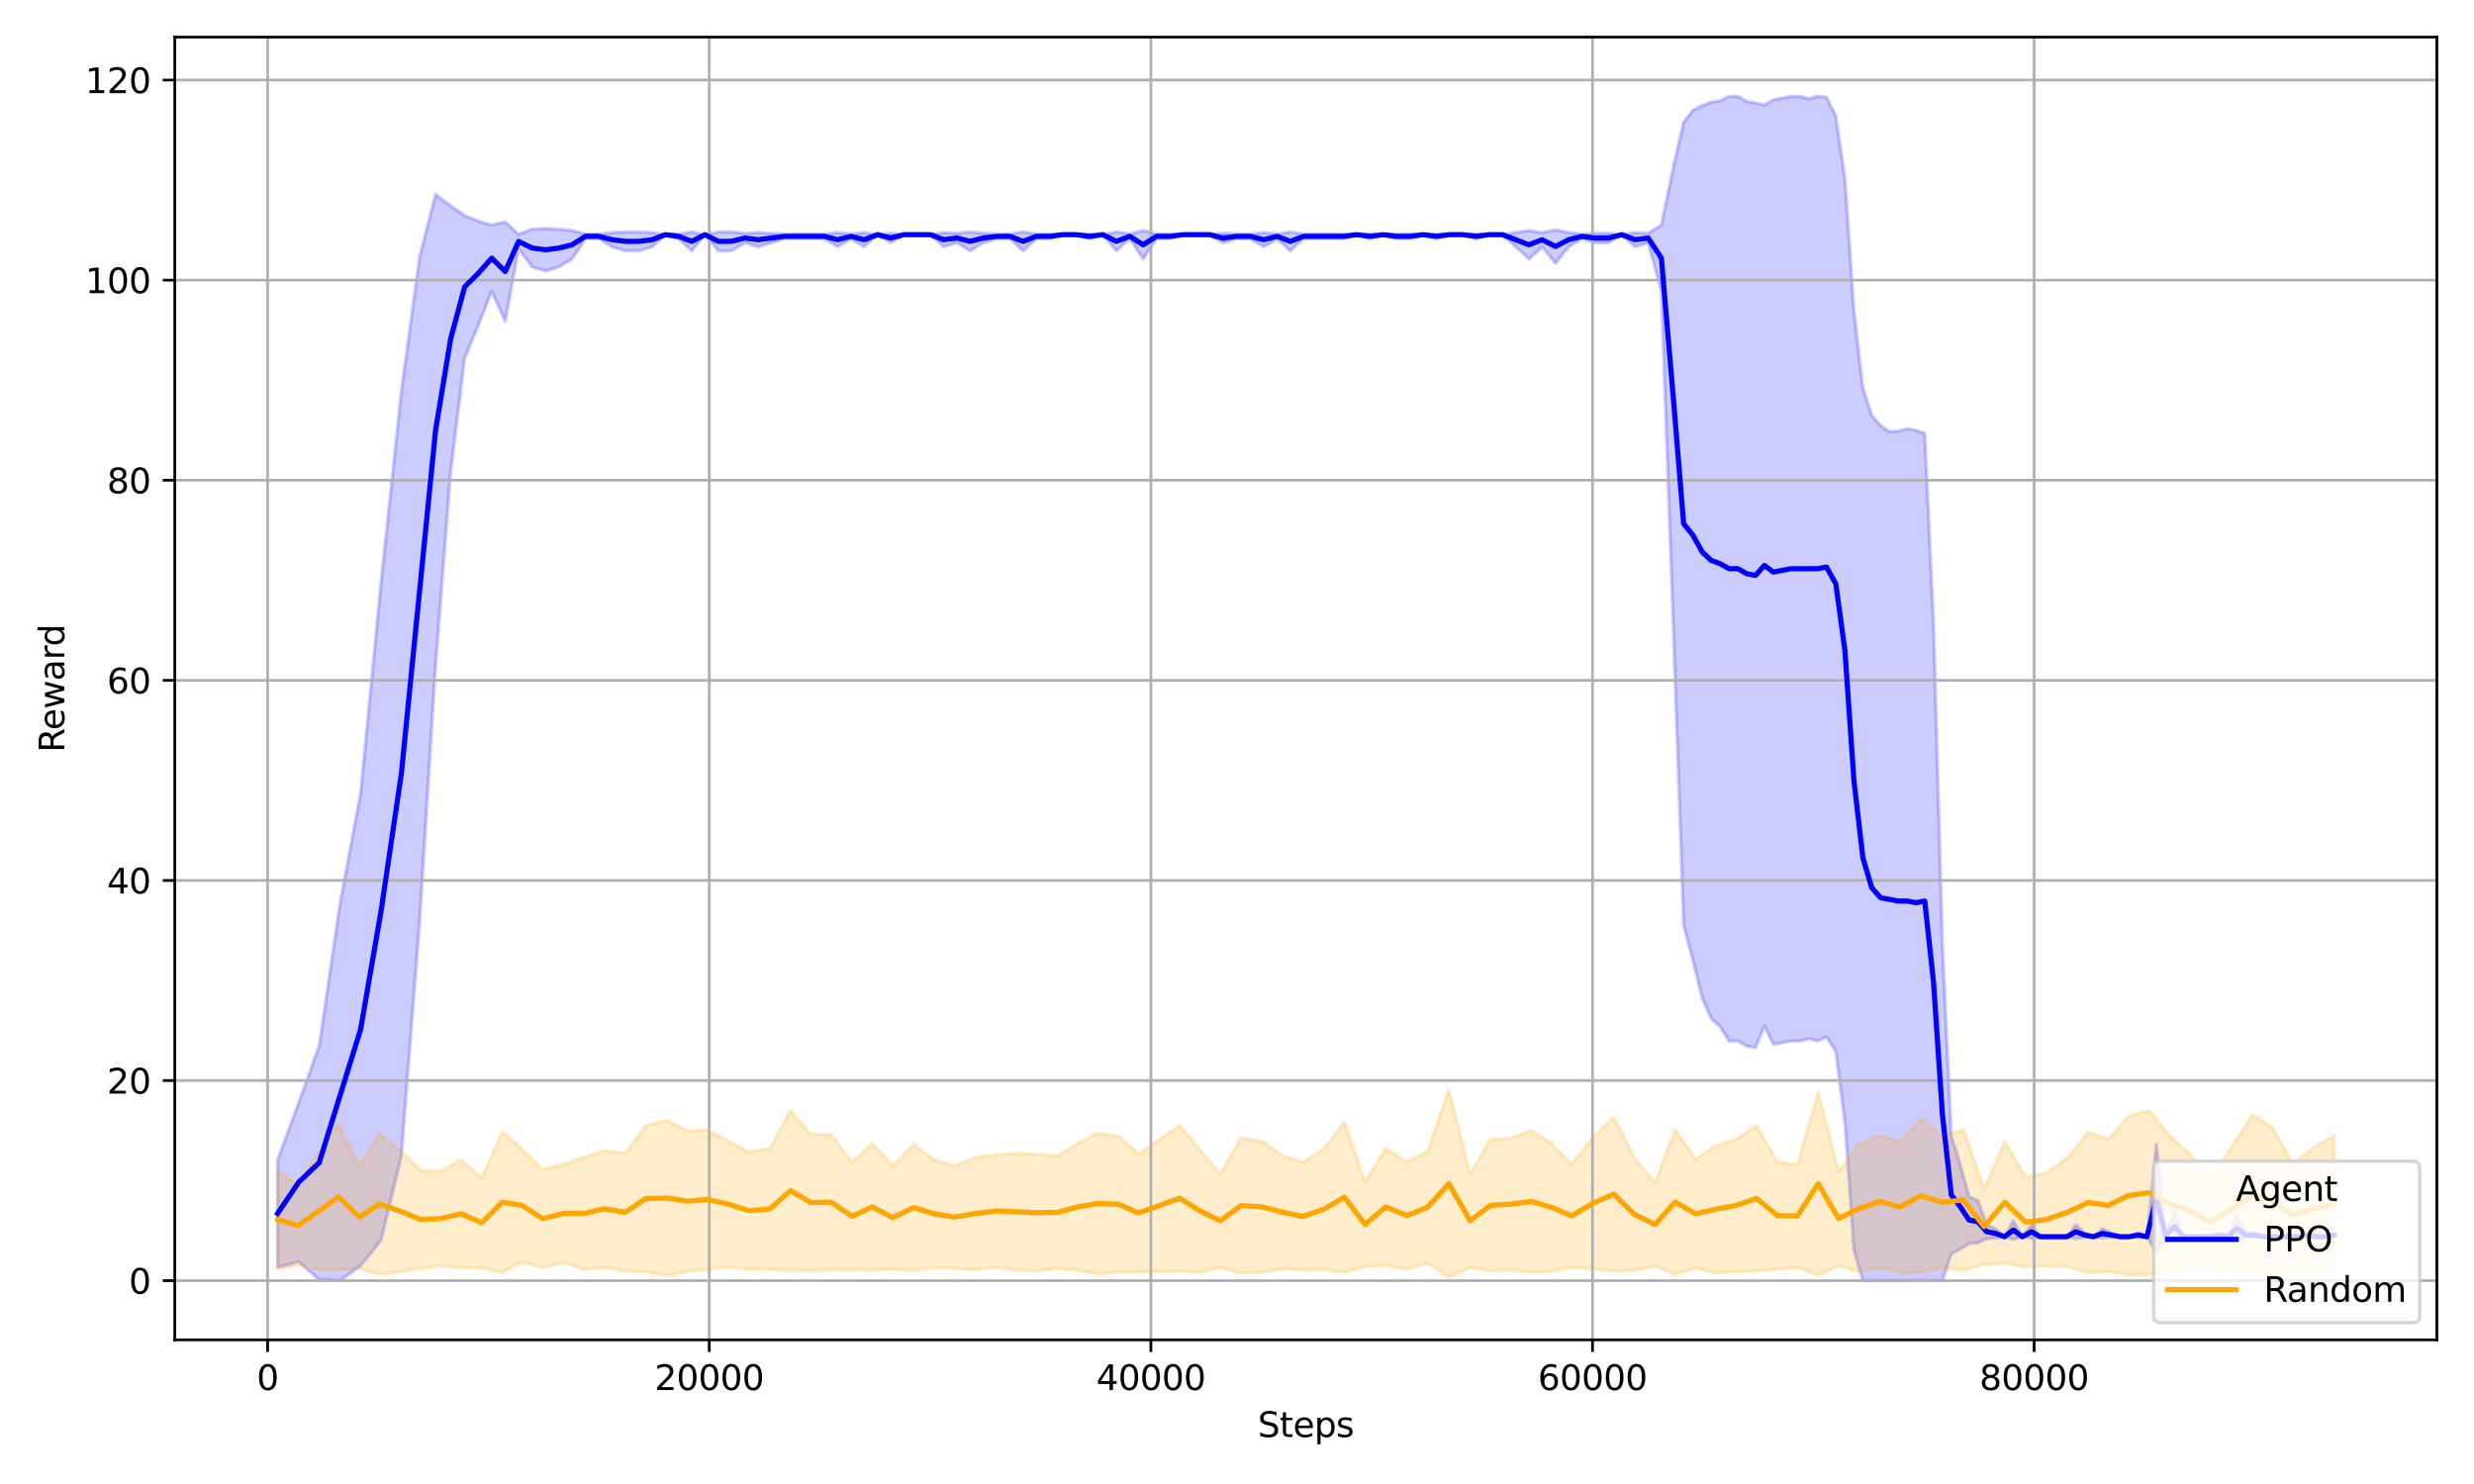 <?xml version="1.0" encoding="utf-8" standalone="no"?>
<!DOCTYPE svg PUBLIC "-//W3C//DTD SVG 1.1//EN"
  "http://www.w3.org/Graphics/SVG/1.1/DTD/svg11.dtd">
<svg xmlns:xlink="http://www.w3.org/1999/xlink" width="720pt" height="432pt" viewBox="0 0 720 432" xmlns="http://www.w3.org/2000/svg" version="1.1">
 <defs>
  <style type="text/css">*{stroke-linejoin: round; stroke-linecap: butt}</style>
 </defs>
 <g id="figure_1">
  <g id="patch_1">
   <path d="M 0 432 
L 720 432 
L 720 0 
L 0 0 
z
" style="fill: #ffffff"/>
  </g>
  <g id="axes_1">
   <g id="patch_2">
    <path d="M 50.87 390.04 
L 709.2 390.04 
L 709.2 10.8 
L 50.87 10.8 
z
" style="fill: #ffffff"/>
   </g>
   <g id="FillBetweenPolyCollection_1">
    <defs>
     <path id="md6ebc29475" d="M 80.794 -94.447 
L 80.794 -63.069 
L 86.931 -64.707 
L 92.895 -59.478 
L 98.864 -59.198 
L 104.937 -63.491 
L 110.92 -70.955 
L 116.806 -95.389 
L 122.121 -163.565 
L 126.786 -238.434 
L 131.156 -294.694 
L 135.23 -327.719 
L 139.202 -337.252 
L 143.102 -347.191 
L 147.035 -338.499 
L 150.929 -359.643 
L 154.856 -354.286 
L 158.75 -353.113 
L 162.618 -354.258 
L 166.513 -356.611 
L 170.388 -362.51 
L 174.25 -362.508 
L 178.118 -360.137 
L 181.987 -358.985 
L 185.875 -358.985 
L 189.743 -360.088 
L 193.612 -363.684 
L 197.468 -362.512 
L 201.33 -358.989 
L 205.198 -363.684 
L 209.06 -358.964 
L 212.923 -358.99 
L 216.765 -361.337 
L 220.627 -360.138 
L 224.477 -361.337 
L 228.352 -362.511 
L 232.207 -362.511 
L 236.063 -362.511 
L 239.919 -362.51 
L 243.781 -360.134 
L 247.65 -362.511 
L 251.512 -360.135 
L 255.367 -363.684 
L 259.223 -361.334 
L 263.085 -363.682 
L 266.941 -363.685 
L 270.803 -363.683 
L 274.639 -360.163 
L 278.489 -361.338 
L 282.325 -358.989 
L 286.207 -361.337 
L 290.062 -362.487 
L 293.912 -362.511 
L 297.774 -358.974 
L 301.629 -362.512 
L 305.491 -362.512 
L 309.347 -363.685 
L 313.203 -363.686 
L 317.065 -362.486 
L 320.94 -363.685 
L 324.886 -358.975 
L 328.767 -362.508 
L 332.7 -356.602 
L 336.575 -362.506 
L 340.437 -362.506 
L 344.306 -363.678 
L 348.2 -363.681 
L 352.068 -363.682 
L 355.956 -361.294 
L 359.94 -362.504 
L 363.867 -362.499 
L 367.787 -360.149 
L 371.649 -362.499 
L 375.524 -358.989 
L 379.386 -362.511 
L 383.255 -362.502 
L 387.11 -362.512 
L 390.966 -362.512 
L 394.822 -363.686 
L 398.684 -362.509 
L 402.539 -363.685 
L 406.395 -362.508 
L 410.251 -362.51 
L 414.107 -363.685 
L 417.962 -362.512 
L 421.818 -363.685 
L 425.68 -363.685 
L 429.536 -362.512 
L 433.391 -363.685 
L 437.254 -363.684 
L 441.109 -360.147 
L 444.959 -356.581 
L 448.814 -360.128 
L 452.67 -355.397 
L 456.526 -360.149 
L 460.388 -362.51 
L 464.243 -361.325 
L 468.112 -361.332 
L 471.968 -363.685 
L 475.823 -360.151 
L 479.673 -361.318 
L 483.503 -347.253 
L 487.076 -246.312 
L 489.98 -162.676 
L 492.692 -152.413 
L 495.398 -141.356 
L 498 -135.487 
L 500.609 -133.141 
L 503.199 -128.938 
L 505.769 -128.938 
L 508.34 -127.472 
L 510.91 -126.993 
L 513.5 -133.334 
L 516.083 -127.964 
L 518.654 -128.442 
L 521.237 -128.936 
L 523.82 -128.937 
L 526.397 -129.624 
L 528.968 -128.938 
L 531.545 -130.111 
L 534.269 -125.937 
L 536.923 -105.115 
L 539.552 -67.881 
L 542.141 -59.198 
L 544.718 -59.198 
L 547.295 -59.198 
L 549.866 -59.198 
L 552.443 -59.198 
L 555.013 -59.198 
L 557.584 -59.198 
L 560.154 -59.198 
L 562.725 -59.198 
L 565.301 -59.198 
L 567.885 -66.945 
L 570.468 -68.354 
L 573.039 -69.965 
L 575.615 -70.167 
L 578.186 -71.375 
L 580.769 -71.576 
L 583.346 -71.979 
L 585.942 -71.174 
L 588.545 -71.979 
L 591.199 -71.375 
L 593.782 -71.979 
L 596.365 -71.979 
L 598.942 -71.979 
L 601.526 -71.979 
L 604.115 -71.375 
L 606.686 -71.778 
L 609.263 -71.979 
L 611.846 -71.576 
L 614.442 -71.778 
L 617.038 -71.979 
L 619.615 -71.979 
L 622.224 -71.778 
L 624.801 -71.979 
L 627.545 -67.347 
L 630.225 -71.778 
L 632.828 -70.771 
L 635.462 -71.979 
L 638.065 -71.979 
L 640.642 -71.979 
L 643.225 -71.979 
L 645.808 -71.778 
L 648.398 -71.979 
L 650.969 -70.972 
L 653.546 -71.778 
L 656.116 -71.778 
L 658.686 -71.979 
L 661.263 -71.979 
L 663.847 -71.979 
L 666.417 -71.979 
L 668.988 -71.979 
L 671.558 -71.777 
L 674.135 -71.979 
L 676.705 -71.979 
L 679.276 -71.778 
L 679.276 -73.153 
L 679.276 -73.153 
L 676.705 -71.979 
L 674.135 -71.979 
L 671.558 -73.153 
L 668.988 -71.979 
L 666.417 -71.979 
L 663.847 -71.979 
L 661.263 -71.979 
L 658.686 -71.979 
L 656.116 -73.153 
L 653.546 -73.153 
L 650.969 -77.848 
L 648.398 -71.979 
L 645.808 -73.153 
L 643.225 -71.979 
L 640.642 -71.979 
L 638.065 -71.979 
L 635.462 -71.979 
L 632.828 -79.022 
L 630.225 -73.153 
L 627.545 -98.975 
L 624.801 -71.979 
L 622.224 -73.153 
L 619.615 -71.979 
L 617.038 -71.979 
L 614.442 -73.153 
L 611.846 -74.327 
L 609.263 -71.979 
L 606.686 -73.153 
L 604.115 -75.5 
L 601.526 -71.979 
L 598.942 -71.979 
L 596.365 -71.979 
L 593.782 -71.979 
L 591.199 -75.5 
L 588.545 -71.979 
L 585.942 -76.674 
L 583.346 -71.979 
L 580.769 -74.327 
L 578.186 -75.5 
L 575.615 -82.543 
L 573.039 -83.717 
L 570.468 -93.106 
L 567.885 -101.323 
L 565.301 -156.974 
L 562.725 -250.387 
L 560.154 -305.838 
L 557.584 -306.726 
L 555.013 -307.213 
L 552.443 -306.525 
L 549.866 -306.324 
L 547.295 -308.184 
L 544.718 -311.1 
L 542.141 -319.162 
L 539.552 -341.521 
L 536.923 -380.129 
L 534.269 -398.204 
L 531.545 -403.755 
L 528.968 -403.958 
L 526.397 -403.264 
L 523.82 -403.953 
L 521.237 -403.949 
L 518.654 -403.454 
L 516.083 -402.974 
L 513.5 -401.48 
L 510.91 -402.013 
L 508.34 -402.492 
L 505.769 -403.96 
L 503.199 -403.962 
L 500.609 -402.667 
L 498 -402.26 
L 495.398 -401.256 
L 492.692 -399.931 
L 489.98 -396.459 
L 487.076 -383.824 
L 483.503 -366.505 
L 479.673 -364.092 
L 475.823 -364.292 
L 471.968 -363.686 
L 468.112 -364.09 
L 464.243 -364.091 
L 460.388 -363.888 
L 456.526 -364.293 
L 452.67 -365.108 
L 448.814 -364.296 
L 444.959 -364.905 
L 441.109 -364.293 
L 437.254 -363.686 
L 433.391 -363.686 
L 429.536 -363.887 
L 425.68 -363.686 
L 421.818 -363.686 
L 417.962 -363.887 
L 414.107 -363.686 
L 410.251 -363.888 
L 406.395 -363.888 
L 402.539 -363.686 
L 398.684 -363.888 
L 394.822 -363.686 
L 390.966 -363.887 
L 387.11 -363.887 
L 383.255 -363.889 
L 379.386 -363.887 
L 375.524 -364.492 
L 371.649 -363.889 
L 367.787 -364.292 
L 363.867 -363.889 
L 359.94 -363.888 
L 355.956 -364.096 
L 352.068 -363.686 
L 348.2 -363.686 
L 344.306 -363.687 
L 340.437 -363.888 
L 336.575 -363.888 
L 332.7 -364.901 
L 328.767 -363.888 
L 324.886 -364.494 
L 320.94 -363.686 
L 317.065 -363.892 
L 313.203 -363.686 
L 309.347 -363.686 
L 305.491 -363.887 
L 301.629 -363.887 
L 297.774 -364.494 
L 293.912 -363.887 
L 290.062 -363.892 
L 286.207 -364.089 
L 282.325 -364.492 
L 278.489 -364.089 
L 274.639 -364.29 
L 270.803 -363.686 
L 266.941 -363.686 
L 263.085 -363.687 
L 259.223 -364.089 
L 255.367 -363.686 
L 251.512 -364.295 
L 247.65 -363.887 
L 243.781 -364.295 
L 239.919 -363.888 
L 236.063 -363.887 
L 232.207 -363.887 
L 228.352 -363.887 
L 224.477 -364.089 
L 220.627 -364.295 
L 216.765 -364.089 
L 212.923 -364.491 
L 209.06 -364.496 
L 205.198 -363.686 
L 201.33 -364.492 
L 197.468 -363.887 
L 193.612 -363.686 
L 189.743 -364.303 
L 185.875 -364.492 
L 181.987 -364.492 
L 178.118 -364.295 
L 174.25 -363.888 
L 170.388 -363.888 
L 166.513 -364.9 
L 162.618 -365.303 
L 158.75 -365.5 
L 154.856 -365.298 
L 150.929 -363.809 
L 147.035 -367.433 
L 143.102 -366.515 
L 139.202 -367.649 
L 135.23 -369.274 
L 131.156 -372.077 
L 126.786 -375.39 
L 122.121 -357.292 
L 116.806 -318.127 
L 110.92 -262.848 
L 104.937 -201.124 
L 98.864 -168.508 
L 92.895 -127.576 
L 86.931 -110.995 
L 80.794 -94.447 
z
" style="stroke: #0000ff; stroke-opacity: 0.2"/>
    </defs>
    <g clip-path="url(#p96c9adb05d)">
     <use xlink:href="#md6ebc29475" x="0" y="432" style="fill: #0000ff; fill-opacity: 0.2; stroke: #0000ff; stroke-opacity: 0.2"/>
    </g>
   </g>
   <g id="FillBetweenPolyCollection_2">
    <defs>
     <path id="m6386b11d06" d="M 80.865 -91.247 
L 80.865 -62.792 
L 86.764 -63.577 
L 92.805 -62.425 
L 98.575 -62.431 
L 104.552 -62.695 
L 110.438 -60.965 
L 116.35 -61.813 
L 122.391 -62.711 
L 128.149 -63.505 
L 134.26 -62.944 
L 140.198 -62.972 
L 146.11 -61.523 
L 151.893 -64.631 
L 157.915 -62.936 
L 164.103 -64.416 
L 170.079 -62.43 
L 175.895 -63.099 
L 182 -61.967 
L 187.963 -61.816 
L 194.055 -60.66 
L 200.044 -61.972 
L 205.899 -62.397 
L 211.862 -63.135 
L 217.929 -62.488 
L 224.098 -62.428 
L 230.029 -62.106 
L 236.012 -62.039 
L 241.834 -62.314 
L 248.009 -62.345 
L 253.876 -62.186 
L 259.821 -62.56 
L 265.868 -62.06 
L 271.812 -62.995 
L 277.737 -62.685 
L 283.675 -62.325 
L 289.947 -63.089 
L 295.698 -62.19 
L 301.912 -61.991 
L 307.67 -62.703 
L 313.479 -62.214 
L 319.372 -61.147 
L 325.438 -61.68 
L 331.331 -61.808 
L 337.237 -61.819 
L 343.329 -62.016 
L 349.254 -61.655 
L 355.14 -63.05 
L 361.142 -61.356 
L 367.363 -61.585 
L 373.352 -62.675 
L 379.174 -62.206 
L 385.414 -62.405 
L 391.217 -61.606 
L 397.296 -63.265 
L 403.259 -63.617 
L 409.467 -62.53 
L 415.501 -64.252 
L 421.67 -60.135 
L 427.826 -62.986 
L 433.758 -61.972 
L 439.522 -62.278 
L 445.62 -61.608 
L 451.494 -61.921 
L 457.374 -63.077 
L 463.415 -62.53 
L 469.603 -61.969 
L 475.618 -62.117 
L 481.658 -63.371 
L 487.506 -60.987 
L 493.515 -62.907 
L 499.183 -61.463 
L 505.146 -61.842 
L 511.212 -61.96 
L 517.336 -62.459 
L 523.094 -63.114 
L 529.141 -60.74 
L 535.073 -63.549 
L 541.088 -61.681 
L 547.115 -63.026 
L 553.034 -61.518 
L 558.991 -61.471 
L 565.199 -62.94 
L 571.406 -62.207 
L 577.415 -63.897 
L 583.462 -64.289 
L 589.541 -63.177 
L 595.562 -63.426 
L 601.654 -63.342 
L 607.714 -61.419 
L 613.562 -61.894 
L 619.48 -60.832 
L 625.508 -60.994 
L 631.446 -61.639 
L 637.307 -63.144 
L 643.212 -63.179 
L 649.388 -62.289 
L 655.371 -60.907 
L 661.405 -61.182 
L 667.208 -63.243 
L 673.325 -62.382 
L 679.225 -61.579 
L 679.225 -101.387 
L 679.225 -101.387 
L 673.325 -97.91 
L 667.208 -93.135 
L 661.405 -103.704 
L 655.371 -107.46 
L 649.388 -97.889 
L 643.212 -89.078 
L 637.307 -95.984 
L 631.446 -101.348 
L 625.508 -108.674 
L 619.48 -107.169 
L 613.562 -100.31 
L 607.714 -102.462 
L 601.654 -94.891 
L 595.562 -90.552 
L 589.541 -89.246 
L 583.462 -99.71 
L 577.415 -85.944 
L 571.406 -103.168 
L 565.199 -101.096 
L 558.991 -106.331 
L 553.034 -99.82 
L 547.115 -101.421 
L 541.088 -98.772 
L 535.073 -90.986 
L 529.141 -114.08 
L 523.094 -92.988 
L 517.336 -93.704 
L 511.212 -104.326 
L 505.146 -100.266 
L 499.183 -98.482 
L 493.515 -94.385 
L 487.506 -103.135 
L 481.658 -87.738 
L 475.618 -94.917 
L 469.603 -106.876 
L 463.415 -100.701 
L 457.374 -93.024 
L 451.494 -99.196 
L 445.62 -102.902 
L 439.522 -100.602 
L 433.758 -100.315 
L 427.826 -90.255 
L 421.67 -114.759 
L 415.501 -96.933 
L 409.467 -93.746 
L 403.259 -97.685 
L 397.296 -87.849 
L 391.217 -105.397 
L 385.414 -97.682 
L 379.174 -93.59 
L 373.352 -95.558 
L 367.363 -99.711 
L 361.142 -100.722 
L 355.14 -90.22 
L 349.254 -97.293 
L 343.329 -104.396 
L 337.237 -100.187 
L 331.331 -96.043 
L 325.438 -101.249 
L 319.372 -102.131 
L 313.479 -99.031 
L 307.67 -95.464 
L 301.912 -95.962 
L 295.698 -96.23 
L 289.947 -95.9 
L 283.675 -95.054 
L 277.737 -92.704 
L 271.812 -94.364 
L 265.868 -98.909 
L 259.821 -92.524 
L 253.876 -99.178 
L 248.009 -93.544 
L 241.834 -101.763 
L 236.012 -101.788 
L 230.029 -108.695 
L 224.098 -97.771 
L 217.929 -96.654 
L 211.862 -99.876 
L 205.899 -103.268 
L 200.044 -102.694 
L 194.055 -105.81 
L 187.963 -104.388 
L 182 -96.251 
L 175.895 -97.086 
L 170.079 -95.142 
L 164.103 -93.131 
L 157.915 -91.563 
L 151.893 -97.596 
L 146.11 -102.541 
L 140.198 -89.078 
L 134.26 -94.39 
L 128.149 -90.986 
L 122.391 -91.276 
L 116.35 -97.191 
L 110.438 -102.014 
L 104.552 -92.657 
L 98.575 -104.748 
L 92.805 -96.605 
L 86.764 -86.853 
L 80.865 -91.247 
z
" style="stroke: #ffa500; stroke-opacity: 0.2"/>
    </defs>
    <g clip-path="url(#p96c9adb05d)">
     <use xlink:href="#m6386b11d06" x="0" y="432" style="fill: #ffa500; fill-opacity: 0.2; stroke: #ffa500; stroke-opacity: 0.2"/>
    </g>
   </g>
   <g id="matplotlib.axis_1">
    <g id="xtick_1">
     <g id="line2d_1">
      <path d="M 77.889 390.04 
L 77.889 10.8 
" clip-path="url(#p96c9adb05d)" style="fill: none; stroke: #b0b0b0; stroke-width: 0.8; stroke-linecap: square"/>
     </g>
     <g id="line2d_2">
      <defs>
       <path id="m83d90f1060" d="M 0 0 
L 0 3.5 
" style="stroke: #000000; stroke-width: 0.8"/>
      </defs>
      <g>
       <use xlink:href="#m83d90f1060" x="77.889" y="390.04" style="stroke: #000000; stroke-width: 0.8"/>
      </g>
     </g>
     <g id="text_1">
      <!-- 0 -->
      <g transform="translate(74.708 404.638) scale(0.1 -0.1)">
       <defs>
        <path id="DejaVuSans-30" d="M 2034 4250 
Q 1547 4250 1301 3770 
Q 1056 3291 1056 2328 
Q 1056 1369 1301 889 
Q 1547 409 2034 409 
Q 2525 409 2770 889 
Q 3016 1369 3016 2328 
Q 3016 3291 2770 3770 
Q 2525 4250 2034 4250 
z
M 2034 4750 
Q 2819 4750 3233 4129 
Q 3647 3509 3647 2328 
Q 3647 1150 3233 529 
Q 2819 -91 2034 -91 
Q 1250 -91 836 529 
Q 422 1150 422 2328 
Q 422 3509 836 4129 
Q 1250 4750 2034 4750 
z
" transform="scale(0.016)"/>
       </defs>
       <use xlink:href="#DejaVuSans-30"/>
      </g>
     </g>
    </g>
    <g id="xtick_2">
     <g id="line2d_3">
      <path d="M 206.413 390.04 
L 206.413 10.8 
" clip-path="url(#p96c9adb05d)" style="fill: none; stroke: #b0b0b0; stroke-width: 0.8; stroke-linecap: square"/>
     </g>
     <g id="line2d_4">
      <g>
       <use xlink:href="#m83d90f1060" x="206.413" y="390.04" style="stroke: #000000; stroke-width: 0.8"/>
      </g>
     </g>
     <g id="text_2">
      <!-- 20000 -->
      <g transform="translate(190.507 404.638) scale(0.1 -0.1)">
       <defs>
        <path id="DejaVuSans-32" d="M 1228 531 
L 3431 531 
L 3431 0 
L 469 0 
L 469 531 
Q 828 903 1448 1529 
Q 2069 2156 2228 2338 
Q 2531 2678 2651 2914 
Q 2772 3150 2772 3378 
Q 2772 3750 2511 3984 
Q 2250 4219 1831 4219 
Q 1534 4219 1204 4116 
Q 875 4013 500 3803 
L 500 4441 
Q 881 4594 1212 4672 
Q 1544 4750 1819 4750 
Q 2544 4750 2975 4387 
Q 3406 4025 3406 3419 
Q 3406 3131 3298 2873 
Q 3191 2616 2906 2266 
Q 2828 2175 2409 1742 
Q 1991 1309 1228 531 
z
" transform="scale(0.016)"/>
       </defs>
       <use xlink:href="#DejaVuSans-32"/>
       <use xlink:href="#DejaVuSans-30" transform="translate(63.623 0)"/>
       <use xlink:href="#DejaVuSans-30" transform="translate(127.246 0)"/>
       <use xlink:href="#DejaVuSans-30" transform="translate(190.869 0)"/>
       <use xlink:href="#DejaVuSans-30" transform="translate(254.492 0)"/>
      </g>
     </g>
    </g>
    <g id="xtick_3">
     <g id="line2d_5">
      <path d="M 334.936 390.04 
L 334.936 10.8 
" clip-path="url(#p96c9adb05d)" style="fill: none; stroke: #b0b0b0; stroke-width: 0.8; stroke-linecap: square"/>
     </g>
     <g id="line2d_6">
      <g>
       <use xlink:href="#m83d90f1060" x="334.936" y="390.04" style="stroke: #000000; stroke-width: 0.8"/>
      </g>
     </g>
     <g id="text_3">
      <!-- 40000 -->
      <g transform="translate(319.03 404.638) scale(0.1 -0.1)">
       <defs>
        <path id="DejaVuSans-34" d="M 2419 4116 
L 825 1625 
L 2419 1625 
L 2419 4116 
z
M 2253 4666 
L 3047 4666 
L 3047 1625 
L 3713 1625 
L 3713 1100 
L 3047 1100 
L 3047 0 
L 2419 0 
L 2419 1100 
L 313 1100 
L 313 1709 
L 2253 4666 
z
" transform="scale(0.016)"/>
       </defs>
       <use xlink:href="#DejaVuSans-34"/>
       <use xlink:href="#DejaVuSans-30" transform="translate(63.623 0)"/>
       <use xlink:href="#DejaVuSans-30" transform="translate(127.246 0)"/>
       <use xlink:href="#DejaVuSans-30" transform="translate(190.869 0)"/>
       <use xlink:href="#DejaVuSans-30" transform="translate(254.492 0)"/>
      </g>
     </g>
    </g>
    <g id="xtick_4">
     <g id="line2d_7">
      <path d="M 463.46 390.04 
L 463.46 10.8 
" clip-path="url(#p96c9adb05d)" style="fill: none; stroke: #b0b0b0; stroke-width: 0.8; stroke-linecap: square"/>
     </g>
     <g id="line2d_8">
      <g>
       <use xlink:href="#m83d90f1060" x="463.46" y="390.04" style="stroke: #000000; stroke-width: 0.8"/>
      </g>
     </g>
     <g id="text_4">
      <!-- 60000 -->
      <g transform="translate(447.553 404.638) scale(0.1 -0.1)">
       <defs>
        <path id="DejaVuSans-36" d="M 2113 2584 
Q 1688 2584 1439 2293 
Q 1191 2003 1191 1497 
Q 1191 994 1439 701 
Q 1688 409 2113 409 
Q 2538 409 2786 701 
Q 3034 994 3034 1497 
Q 3034 2003 2786 2293 
Q 2538 2584 2113 2584 
z
M 3366 4563 
L 3366 3988 
Q 3128 4100 2886 4159 
Q 2644 4219 2406 4219 
Q 1781 4219 1451 3797 
Q 1122 3375 1075 2522 
Q 1259 2794 1537 2939 
Q 1816 3084 2150 3084 
Q 2853 3084 3261 2657 
Q 3669 2231 3669 1497 
Q 3669 778 3244 343 
Q 2819 -91 2113 -91 
Q 1303 -91 875 529 
Q 447 1150 447 2328 
Q 447 3434 972 4092 
Q 1497 4750 2381 4750 
Q 2619 4750 2861 4703 
Q 3103 4656 3366 4563 
z
" transform="scale(0.016)"/>
       </defs>
       <use xlink:href="#DejaVuSans-36"/>
       <use xlink:href="#DejaVuSans-30" transform="translate(63.623 0)"/>
       <use xlink:href="#DejaVuSans-30" transform="translate(127.246 0)"/>
       <use xlink:href="#DejaVuSans-30" transform="translate(190.869 0)"/>
       <use xlink:href="#DejaVuSans-30" transform="translate(254.492 0)"/>
      </g>
     </g>
    </g>
    <g id="xtick_5">
     <g id="line2d_9">
      <path d="M 591.983 390.04 
L 591.983 10.8 
" clip-path="url(#p96c9adb05d)" style="fill: none; stroke: #b0b0b0; stroke-width: 0.8; stroke-linecap: square"/>
     </g>
     <g id="line2d_10">
      <g>
       <use xlink:href="#m83d90f1060" x="591.983" y="390.04" style="stroke: #000000; stroke-width: 0.8"/>
      </g>
     </g>
     <g id="text_5">
      <!-- 80000 -->
      <g transform="translate(576.077 404.638) scale(0.1 -0.1)">
       <defs>
        <path id="DejaVuSans-38" d="M 2034 2216 
Q 1584 2216 1326 1975 
Q 1069 1734 1069 1313 
Q 1069 891 1326 650 
Q 1584 409 2034 409 
Q 2484 409 2743 651 
Q 3003 894 3003 1313 
Q 3003 1734 2745 1975 
Q 2488 2216 2034 2216 
z
M 1403 2484 
Q 997 2584 770 2862 
Q 544 3141 544 3541 
Q 544 4100 942 4425 
Q 1341 4750 2034 4750 
Q 2731 4750 3128 4425 
Q 3525 4100 3525 3541 
Q 3525 3141 3298 2862 
Q 3072 2584 2669 2484 
Q 3125 2378 3379 2068 
Q 3634 1759 3634 1313 
Q 3634 634 3220 271 
Q 2806 -91 2034 -91 
Q 1263 -91 848 271 
Q 434 634 434 1313 
Q 434 1759 690 2068 
Q 947 2378 1403 2484 
z
M 1172 3481 
Q 1172 3119 1398 2916 
Q 1625 2713 2034 2713 
Q 2441 2713 2670 2916 
Q 2900 3119 2900 3481 
Q 2900 3844 2670 4047 
Q 2441 4250 2034 4250 
Q 1625 4250 1398 4047 
Q 1172 3844 1172 3481 
z
" transform="scale(0.016)"/>
       </defs>
       <use xlink:href="#DejaVuSans-38"/>
       <use xlink:href="#DejaVuSans-30" transform="translate(63.623 0)"/>
       <use xlink:href="#DejaVuSans-30" transform="translate(127.246 0)"/>
       <use xlink:href="#DejaVuSans-30" transform="translate(190.869 0)"/>
       <use xlink:href="#DejaVuSans-30" transform="translate(254.492 0)"/>
      </g>
     </g>
    </g>
    <g id="text_6">
     <!-- Steps -->
     <g transform="translate(366.045 418.317) scale(0.1 -0.1)">
      <defs>
       <path id="DejaVuSans-53" d="M 3425 4513 
L 3425 3897 
Q 3066 4069 2747 4153 
Q 2428 4238 2131 4238 
Q 1616 4238 1336 4038 
Q 1056 3838 1056 3469 
Q 1056 3159 1242 3001 
Q 1428 2844 1947 2747 
L 2328 2669 
Q 3034 2534 3370 2195 
Q 3706 1856 3706 1288 
Q 3706 609 3251 259 
Q 2797 -91 1919 -91 
Q 1588 -91 1214 -16 
Q 841 59 441 206 
L 441 856 
Q 825 641 1194 531 
Q 1563 422 1919 422 
Q 2459 422 2753 634 
Q 3047 847 3047 1241 
Q 3047 1584 2836 1778 
Q 2625 1972 2144 2069 
L 1759 2144 
Q 1053 2284 737 2584 
Q 422 2884 422 3419 
Q 422 4038 858 4394 
Q 1294 4750 2059 4750 
Q 2388 4750 2728 4690 
Q 3069 4631 3425 4513 
z
" transform="scale(0.016)"/>
       <path id="DejaVuSans-74" d="M 1172 4494 
L 1172 3500 
L 2356 3500 
L 2356 3053 
L 1172 3053 
L 1172 1153 
Q 1172 725 1289 603 
Q 1406 481 1766 481 
L 2356 481 
L 2356 0 
L 1766 0 
Q 1100 0 847 248 
Q 594 497 594 1153 
L 594 3053 
L 172 3053 
L 172 3500 
L 594 3500 
L 594 4494 
L 1172 4494 
z
" transform="scale(0.016)"/>
       <path id="DejaVuSans-65" d="M 3597 1894 
L 3597 1613 
L 953 1613 
Q 991 1019 1311 708 
Q 1631 397 2203 397 
Q 2534 397 2845 478 
Q 3156 559 3463 722 
L 3463 178 
Q 3153 47 2828 -22 
Q 2503 -91 2169 -91 
Q 1331 -91 842 396 
Q 353 884 353 1716 
Q 353 2575 817 3079 
Q 1281 3584 2069 3584 
Q 2775 3584 3186 3129 
Q 3597 2675 3597 1894 
z
M 3022 2063 
Q 3016 2534 2758 2815 
Q 2500 3097 2075 3097 
Q 1594 3097 1305 2825 
Q 1016 2553 972 2059 
L 3022 2063 
z
" transform="scale(0.016)"/>
       <path id="DejaVuSans-70" d="M 1159 525 
L 1159 -1331 
L 581 -1331 
L 581 3500 
L 1159 3500 
L 1159 2969 
Q 1341 3281 1617 3432 
Q 1894 3584 2278 3584 
Q 2916 3584 3314 3078 
Q 3713 2572 3713 1747 
Q 3713 922 3314 415 
Q 2916 -91 2278 -91 
Q 1894 -91 1617 61 
Q 1341 213 1159 525 
z
M 3116 1747 
Q 3116 2381 2855 2742 
Q 2594 3103 2138 3103 
Q 1681 3103 1420 2742 
Q 1159 2381 1159 1747 
Q 1159 1113 1420 752 
Q 1681 391 2138 391 
Q 2594 391 2855 752 
Q 3116 1113 3116 1747 
z
" transform="scale(0.016)"/>
       <path id="DejaVuSans-73" d="M 2834 3397 
L 2834 2853 
Q 2591 2978 2328 3040 
Q 2066 3103 1784 3103 
Q 1356 3103 1142 2972 
Q 928 2841 928 2578 
Q 928 2378 1081 2264 
Q 1234 2150 1697 2047 
L 1894 2003 
Q 2506 1872 2764 1633 
Q 3022 1394 3022 966 
Q 3022 478 2636 193 
Q 2250 -91 1575 -91 
Q 1294 -91 989 -36 
Q 684 19 347 128 
L 347 722 
Q 666 556 975 473 
Q 1284 391 1588 391 
Q 1994 391 2212 530 
Q 2431 669 2431 922 
Q 2431 1156 2273 1281 
Q 2116 1406 1581 1522 
L 1381 1569 
Q 847 1681 609 1914 
Q 372 2147 372 2553 
Q 372 3047 722 3315 
Q 1072 3584 1716 3584 
Q 2034 3584 2315 3537 
Q 2597 3491 2834 3397 
z
" transform="scale(0.016)"/>
      </defs>
      <use xlink:href="#DejaVuSans-53"/>
      <use xlink:href="#DejaVuSans-74" transform="translate(63.477 0)"/>
      <use xlink:href="#DejaVuSans-65" transform="translate(102.686 0)"/>
      <use xlink:href="#DejaVuSans-70" transform="translate(164.209 0)"/>
      <use xlink:href="#DejaVuSans-73" transform="translate(227.686 0)"/>
     </g>
    </g>
   </g>
   <g id="matplotlib.axis_2">
    <g id="ytick_1">
     <g id="line2d_11">
      <path d="M 50.87 372.802 
L 709.2 372.802 
" clip-path="url(#p96c9adb05d)" style="fill: none; stroke: #b0b0b0; stroke-width: 0.8; stroke-linecap: square"/>
     </g>
     <g id="line2d_12">
      <defs>
       <path id="ma7c55235a4" d="M 0 0 
L -3.5 0 
" style="stroke: #000000; stroke-width: 0.8"/>
      </defs>
      <g>
       <use xlink:href="#ma7c55235a4" x="50.87" y="372.802" style="stroke: #000000; stroke-width: 0.8"/>
      </g>
     </g>
     <g id="text_7">
      <!-- 0 -->
      <g transform="translate(37.508 376.601) scale(0.1 -0.1)">
       <use xlink:href="#DejaVuSans-30"/>
      </g>
     </g>
    </g>
    <g id="ytick_2">
     <g id="line2d_13">
      <path d="M 50.87 314.552 
L 709.2 314.552 
" clip-path="url(#p96c9adb05d)" style="fill: none; stroke: #b0b0b0; stroke-width: 0.8; stroke-linecap: square"/>
     </g>
     <g id="line2d_14">
      <g>
       <use xlink:href="#ma7c55235a4" x="50.87" y="314.552" style="stroke: #000000; stroke-width: 0.8"/>
      </g>
     </g>
     <g id="text_8">
      <!-- 20 -->
      <g transform="translate(31.145 318.351) scale(0.1 -0.1)">
       <use xlink:href="#DejaVuSans-32"/>
       <use xlink:href="#DejaVuSans-30" transform="translate(63.623 0)"/>
      </g>
     </g>
    </g>
    <g id="ytick_3">
     <g id="line2d_15">
      <path d="M 50.87 256.302 
L 709.2 256.302 
" clip-path="url(#p96c9adb05d)" style="fill: none; stroke: #b0b0b0; stroke-width: 0.8; stroke-linecap: square"/>
     </g>
     <g id="line2d_16">
      <g>
       <use xlink:href="#ma7c55235a4" x="50.87" y="256.302" style="stroke: #000000; stroke-width: 0.8"/>
      </g>
     </g>
     <g id="text_9">
      <!-- 40 -->
      <g transform="translate(31.145 260.101) scale(0.1 -0.1)">
       <use xlink:href="#DejaVuSans-34"/>
       <use xlink:href="#DejaVuSans-30" transform="translate(63.623 0)"/>
      </g>
     </g>
    </g>
    <g id="ytick_4">
     <g id="line2d_17">
      <path d="M 50.87 198.052 
L 709.2 198.052 
" clip-path="url(#p96c9adb05d)" style="fill: none; stroke: #b0b0b0; stroke-width: 0.8; stroke-linecap: square"/>
     </g>
     <g id="line2d_18">
      <g>
       <use xlink:href="#ma7c55235a4" x="50.87" y="198.052" style="stroke: #000000; stroke-width: 0.8"/>
      </g>
     </g>
     <g id="text_10">
      <!-- 60 -->
      <g transform="translate(31.145 201.851) scale(0.1 -0.1)">
       <use xlink:href="#DejaVuSans-36"/>
       <use xlink:href="#DejaVuSans-30" transform="translate(63.623 0)"/>
      </g>
     </g>
    </g>
    <g id="ytick_5">
     <g id="line2d_19">
      <path d="M 50.87 139.802 
L 709.2 139.802 
" clip-path="url(#p96c9adb05d)" style="fill: none; stroke: #b0b0b0; stroke-width: 0.8; stroke-linecap: square"/>
     </g>
     <g id="line2d_20">
      <g>
       <use xlink:href="#ma7c55235a4" x="50.87" y="139.802" style="stroke: #000000; stroke-width: 0.8"/>
      </g>
     </g>
     <g id="text_11">
      <!-- 80 -->
      <g transform="translate(31.145 143.601) scale(0.1 -0.1)">
       <use xlink:href="#DejaVuSans-38"/>
       <use xlink:href="#DejaVuSans-30" transform="translate(63.623 0)"/>
      </g>
     </g>
    </g>
    <g id="ytick_6">
     <g id="line2d_21">
      <path d="M 50.87 81.551 
L 709.2 81.551 
" clip-path="url(#p96c9adb05d)" style="fill: none; stroke: #b0b0b0; stroke-width: 0.8; stroke-linecap: square"/>
     </g>
     <g id="line2d_22">
      <g>
       <use xlink:href="#ma7c55235a4" x="50.87" y="81.551" style="stroke: #000000; stroke-width: 0.8"/>
      </g>
     </g>
     <g id="text_12">
      <!-- 100 -->
      <g transform="translate(24.782 85.351) scale(0.1 -0.1)">
       <defs>
        <path id="DejaVuSans-31" d="M 794 531 
L 1825 531 
L 1825 4091 
L 703 3866 
L 703 4441 
L 1819 4666 
L 2450 4666 
L 2450 531 
L 3481 531 
L 3481 0 
L 794 0 
L 794 531 
z
" transform="scale(0.016)"/>
       </defs>
       <use xlink:href="#DejaVuSans-31"/>
       <use xlink:href="#DejaVuSans-30" transform="translate(63.623 0)"/>
       <use xlink:href="#DejaVuSans-30" transform="translate(127.246 0)"/>
      </g>
     </g>
    </g>
    <g id="ytick_7">
     <g id="line2d_23">
      <path d="M 50.87 23.301 
L 709.2 23.301 
" clip-path="url(#p96c9adb05d)" style="fill: none; stroke: #b0b0b0; stroke-width: 0.8; stroke-linecap: square"/>
     </g>
     <g id="line2d_24">
      <g>
       <use xlink:href="#ma7c55235a4" x="50.87" y="23.301" style="stroke: #000000; stroke-width: 0.8"/>
      </g>
     </g>
     <g id="text_13">
      <!-- 120 -->
      <g transform="translate(24.782 27.101) scale(0.1 -0.1)">
       <use xlink:href="#DejaVuSans-31"/>
       <use xlink:href="#DejaVuSans-32" transform="translate(63.623 0)"/>
       <use xlink:href="#DejaVuSans-30" transform="translate(127.246 0)"/>
      </g>
     </g>
    </g>
    <g id="text_14">
     <!-- Reward -->
     <g transform="translate(18.703 219.041) rotate(-90) scale(0.1 -0.1)">
      <defs>
       <path id="DejaVuSans-52" d="M 2841 2188 
Q 3044 2119 3236 1894 
Q 3428 1669 3622 1275 
L 4263 0 
L 3584 0 
L 2988 1197 
Q 2756 1666 2539 1819 
Q 2322 1972 1947 1972 
L 1259 1972 
L 1259 0 
L 628 0 
L 628 4666 
L 2053 4666 
Q 2853 4666 3247 4331 
Q 3641 3997 3641 3322 
Q 3641 2881 3436 2590 
Q 3231 2300 2841 2188 
z
M 1259 4147 
L 1259 2491 
L 2053 2491 
Q 2509 2491 2742 2702 
Q 2975 2913 2975 3322 
Q 2975 3731 2742 3939 
Q 2509 4147 2053 4147 
L 1259 4147 
z
" transform="scale(0.016)"/>
       <path id="DejaVuSans-77" d="M 269 3500 
L 844 3500 
L 1563 769 
L 2278 3500 
L 2956 3500 
L 3675 769 
L 4391 3500 
L 4966 3500 
L 4050 0 
L 3372 0 
L 2619 2869 
L 1863 0 
L 1184 0 
L 269 3500 
z
" transform="scale(0.016)"/>
       <path id="DejaVuSans-61" d="M 2194 1759 
Q 1497 1759 1228 1600 
Q 959 1441 959 1056 
Q 959 750 1161 570 
Q 1363 391 1709 391 
Q 2188 391 2477 730 
Q 2766 1069 2766 1631 
L 2766 1759 
L 2194 1759 
z
M 3341 1997 
L 3341 0 
L 2766 0 
L 2766 531 
Q 2569 213 2275 61 
Q 1981 -91 1556 -91 
Q 1019 -91 701 211 
Q 384 513 384 1019 
Q 384 1609 779 1909 
Q 1175 2209 1959 2209 
L 2766 2209 
L 2766 2266 
Q 2766 2663 2505 2880 
Q 2244 3097 1772 3097 
Q 1472 3097 1187 3025 
Q 903 2953 641 2809 
L 641 3341 
Q 956 3463 1253 3523 
Q 1550 3584 1831 3584 
Q 2591 3584 2966 3190 
Q 3341 2797 3341 1997 
z
" transform="scale(0.016)"/>
       <path id="DejaVuSans-72" d="M 2631 2963 
Q 2534 3019 2420 3045 
Q 2306 3072 2169 3072 
Q 1681 3072 1420 2755 
Q 1159 2438 1159 1844 
L 1159 0 
L 581 0 
L 581 3500 
L 1159 3500 
L 1159 2956 
Q 1341 3275 1631 3429 
Q 1922 3584 2338 3584 
Q 2397 3584 2469 3576 
Q 2541 3569 2628 3553 
L 2631 2963 
z
" transform="scale(0.016)"/>
       <path id="DejaVuSans-64" d="M 2906 2969 
L 2906 4863 
L 3481 4863 
L 3481 0 
L 2906 0 
L 2906 525 
Q 2725 213 2448 61 
Q 2172 -91 1784 -91 
Q 1150 -91 751 415 
Q 353 922 353 1747 
Q 353 2572 751 3078 
Q 1150 3584 1784 3584 
Q 2172 3584 2448 3432 
Q 2725 3281 2906 2969 
z
M 947 1747 
Q 947 1113 1208 752 
Q 1469 391 1925 391 
Q 2381 391 2643 752 
Q 2906 1113 2906 1747 
Q 2906 2381 2643 2742 
Q 2381 3103 1925 3103 
Q 1469 3103 1208 2742 
Q 947 2381 947 1747 
z
" transform="scale(0.016)"/>
      </defs>
      <use xlink:href="#DejaVuSans-52"/>
      <use xlink:href="#DejaVuSans-65" transform="translate(64.982 0)"/>
      <use xlink:href="#DejaVuSans-77" transform="translate(126.506 0)"/>
      <use xlink:href="#DejaVuSans-61" transform="translate(208.293 0)"/>
      <use xlink:href="#DejaVuSans-72" transform="translate(269.572 0)"/>
      <use xlink:href="#DejaVuSans-64" transform="translate(308.936 0)"/>
     </g>
    </g>
   </g>
   <g id="line2d_25">
    <path d="M 80.794 353.242 
L 86.931 344.149 
L 92.895 338.473 
L 104.937 299.692 
L 110.92 265.098 
L 116.806 225.242 
L 126.786 125.088 
L 131.156 98.615 
L 135.23 83.503 
L 139.202 79.55 
L 143.102 75.147 
L 147.035 79.034 
L 150.929 70.274 
L 154.856 72.208 
L 158.75 72.694 
L 162.618 72.22 
L 166.513 71.245 
L 170.388 68.801 
L 174.25 68.802 
L 178.118 69.784 
L 181.987 70.261 
L 185.875 70.261 
L 189.743 69.804 
L 193.612 68.315 
L 197.468 68.801 
L 201.33 70.26 
L 205.198 68.315 
L 209.06 70.27 
L 212.923 70.259 
L 216.765 69.287 
L 220.627 69.784 
L 228.352 68.801 
L 239.919 68.801 
L 243.781 69.785 
L 247.65 68.801 
L 251.512 69.785 
L 255.367 68.315 
L 259.223 69.288 
L 263.085 68.316 
L 270.803 68.315 
L 274.639 69.773 
L 278.489 69.287 
L 282.325 70.259 
L 286.207 69.287 
L 290.062 68.811 
L 293.912 68.801 
L 297.774 70.266 
L 301.629 68.801 
L 305.491 68.801 
L 309.347 68.315 
L 313.203 68.314 
L 317.065 68.811 
L 320.94 68.315 
L 324.886 70.265 
L 328.767 68.802 
L 332.7 71.249 
L 336.575 68.803 
L 340.437 68.803 
L 344.306 68.317 
L 352.068 68.316 
L 355.956 69.305 
L 359.94 68.804 
L 363.867 68.806 
L 367.787 69.779 
L 371.649 68.806 
L 375.524 70.26 
L 379.386 68.801 
L 390.966 68.8 
L 394.822 68.314 
L 398.684 68.801 
L 402.539 68.314 
L 406.395 68.802 
L 410.251 68.801 
L 414.107 68.314 
L 417.962 68.801 
L 421.818 68.315 
L 425.68 68.315 
L 429.536 68.8 
L 433.391 68.315 
L 437.254 68.315 
L 444.959 71.257 
L 448.814 69.788 
L 452.67 71.748 
L 456.526 69.779 
L 460.388 68.801 
L 464.243 69.292 
L 468.112 69.289 
L 471.968 68.314 
L 475.823 69.778 
L 479.673 69.295 
L 483.503 75.121 
L 487.076 116.932 
L 489.98 152.433 
L 492.692 155.828 
L 495.398 160.694 
L 498 163.126 
L 500.609 164.096 
L 503.199 165.55 
L 505.769 165.551 
L 508.34 167.018 
L 510.91 167.497 
L 513.5 164.593 
L 516.083 166.531 
L 521.237 165.558 
L 528.968 165.552 
L 531.545 165.067 
L 534.269 169.929 
L 536.923 189.378 
L 539.552 227.299 
L 542.141 249.66 
L 544.718 258.41 
L 547.295 261.327 
L 552.443 262.299 
L 555.013 262.299 
L 557.584 262.785 
L 560.154 262.299 
L 562.725 286.122 
L 565.301 324.53 
L 567.885 347.866 
L 570.468 351.27 
L 573.039 355.159 
L 575.615 355.645 
L 578.186 358.562 
L 580.769 359.048 
L 583.346 360.021 
L 585.942 358.076 
L 588.545 360.021 
L 591.199 358.562 
L 593.782 360.021 
L 601.526 360.021 
L 604.115 358.562 
L 606.686 359.535 
L 609.263 360.021 
L 611.846 359.048 
L 617.038 360.021 
L 619.615 360.021 
L 622.224 359.535 
L 624.801 360.021 
L 627.545 348.839 
L 630.225 359.535 
L 632.828 357.104 
L 635.462 360.021 
L 643.225 360.021 
L 645.808 359.535 
L 648.398 360.021 
L 650.969 357.59 
L 653.546 359.535 
L 656.116 359.535 
L 658.686 360.021 
L 668.988 360.021 
L 671.558 359.535 
L 674.135 360.021 
L 676.705 360.021 
L 679.276 359.535 
L 679.276 359.535 
" clip-path="url(#p96c9adb05d)" style="fill: none; stroke: #0000ff; stroke-width: 1.5; stroke-linecap: square"/>
   </g>
   <g id="line2d_26">
    <path d="M 80.865 354.98 
L 86.764 356.785 
L 92.805 352.485 
L 98.575 348.411 
L 104.552 354.324 
L 110.438 350.51 
L 116.35 352.498 
L 122.391 355.006 
L 128.149 354.755 
L 134.26 353.333 
L 140.198 355.975 
L 146.11 349.968 
L 151.893 350.887 
L 157.915 354.751 
L 164.103 353.227 
L 170.079 353.214 
L 175.895 351.907 
L 182 352.891 
L 187.963 348.898 
L 194.055 348.765 
L 200.044 349.667 
L 205.899 349.167 
L 211.862 350.495 
L 217.929 352.429 
L 224.098 351.901 
L 230.029 346.599 
L 236.012 350.087 
L 241.834 349.962 
L 248.009 354.056 
L 253.876 351.318 
L 259.821 354.458 
L 265.868 351.516 
L 271.812 353.32 
L 277.737 354.305 
L 283.675 353.31 
L 289.947 352.505 
L 295.698 352.79 
L 301.912 353.024 
L 307.67 352.917 
L 313.479 351.377 
L 319.372 350.361 
L 325.438 350.535 
L 331.331 353.075 
L 337.237 350.997 
L 343.329 348.794 
L 349.254 352.526 
L 355.14 355.365 
L 361.142 350.961 
L 367.363 351.352 
L 373.352 352.884 
L 379.174 354.102 
L 385.414 351.956 
L 391.217 348.499 
L 397.296 356.443 
L 403.259 351.349 
L 409.467 353.862 
L 415.501 351.408 
L 421.67 344.553 
L 427.826 355.379 
L 433.758 350.857 
L 439.522 350.56 
L 445.62 349.745 
L 451.494 351.441 
L 457.374 353.95 
L 463.415 350.384 
L 469.603 347.577 
L 475.618 353.483 
L 481.658 356.445 
L 487.506 349.939 
L 493.515 353.354 
L 499.183 352.027 
L 505.146 350.946 
L 511.212 348.857 
L 517.336 353.919 
L 523.094 353.949 
L 529.141 344.59 
L 535.073 354.733 
L 541.088 351.774 
L 547.115 349.776 
L 553.034 351.331 
L 558.991 348.099 
L 565.199 349.982 
L 571.406 349.313 
L 577.415 357.08 
L 583.462 350.001 
L 589.541 355.789 
L 595.562 355.011 
L 601.654 352.883 
L 607.714 350.06 
L 613.562 350.898 
L 619.48 348 
L 625.508 347.166 
L 631.446 350.506 
L 637.307 352.436 
L 643.212 355.872 
L 649.388 351.911 
L 655.371 347.817 
L 661.405 349.557 
L 667.208 353.811 
L 673.325 351.854 
L 679.225 350.517 
" clip-path="url(#p96c9adb05d)" style="fill: none; stroke: #ffa500; stroke-width: 1.5; stroke-linecap: square"/>
   </g>
   <g id="patch_3">
    <path d="M 50.87 390.04 
L 50.87 10.8 
" style="fill: none; stroke: #000000; stroke-width: 0.8; stroke-linejoin: miter; stroke-linecap: square"/>
   </g>
   <g id="patch_4">
    <path d="M 709.2 390.04 
L 709.2 10.8 
" style="fill: none; stroke: #000000; stroke-width: 0.8; stroke-linejoin: miter; stroke-linecap: square"/>
   </g>
   <g id="patch_5">
    <path d="M 50.87 390.04 
L 709.2 390.04 
" style="fill: none; stroke: #000000; stroke-width: 0.8; stroke-linejoin: miter; stroke-linecap: square"/>
   </g>
   <g id="patch_6">
    <path d="M 50.87 10.8 
L 709.2 10.8 
" style="fill: none; stroke: #000000; stroke-width: 0.8; stroke-linejoin: miter; stroke-linecap: square"/>
   </g>
   <g id="legend_1">
    <g id="patch_7">
     <path d="M 628.803 385.04 
L 702.2 385.04 
Q 704.2 385.04 704.2 383.04 
L 704.2 340.006 
Q 704.2 338.006 702.2 338.006 
L 628.803 338.006 
Q 626.803 338.006 626.803 340.006 
L 626.803 383.04 
Q 626.803 385.04 628.803 385.04 
z
" style="fill: #ffffff; opacity: 0.8; stroke: #cccccc; stroke-linejoin: miter"/>
    </g>
    <g id="text_15">
     <!-- Agent -->
     <g transform="translate(650.702 349.604) scale(0.1 -0.1)">
      <defs>
       <path id="DejaVuSans-41" d="M 2188 4044 
L 1331 1722 
L 3047 1722 
L 2188 4044 
z
M 1831 4666 
L 2547 4666 
L 4325 0 
L 3669 0 
L 3244 1197 
L 1141 1197 
L 716 0 
L 50 0 
L 1831 4666 
z
" transform="scale(0.016)"/>
       <path id="DejaVuSans-67" d="M 2906 1791 
Q 2906 2416 2648 2759 
Q 2391 3103 1925 3103 
Q 1463 3103 1205 2759 
Q 947 2416 947 1791 
Q 947 1169 1205 825 
Q 1463 481 1925 481 
Q 2391 481 2648 825 
Q 2906 1169 2906 1791 
z
M 3481 434 
Q 3481 -459 3084 -895 
Q 2688 -1331 1869 -1331 
Q 1566 -1331 1297 -1286 
Q 1028 -1241 775 -1147 
L 775 -588 
Q 1028 -725 1275 -790 
Q 1522 -856 1778 -856 
Q 2344 -856 2625 -561 
Q 2906 -266 2906 331 
L 2906 616 
Q 2728 306 2450 153 
Q 2172 0 1784 0 
Q 1141 0 747 490 
Q 353 981 353 1791 
Q 353 2603 747 3093 
Q 1141 3584 1784 3584 
Q 2172 3584 2450 3431 
Q 2728 3278 2906 2969 
L 2906 3500 
L 3481 3500 
L 3481 434 
z
" transform="scale(0.016)"/>
       <path id="DejaVuSans-6e" d="M 3513 2113 
L 3513 0 
L 2938 0 
L 2938 2094 
Q 2938 2591 2744 2837 
Q 2550 3084 2163 3084 
Q 1697 3084 1428 2787 
Q 1159 2491 1159 1978 
L 1159 0 
L 581 0 
L 581 3500 
L 1159 3500 
L 1159 2956 
Q 1366 3272 1645 3428 
Q 1925 3584 2291 3584 
Q 2894 3584 3203 3211 
Q 3513 2838 3513 2113 
z
" transform="scale(0.016)"/>
      </defs>
      <use xlink:href="#DejaVuSans-41"/>
      <use xlink:href="#DejaVuSans-67" transform="translate(68.408 0)"/>
      <use xlink:href="#DejaVuSans-65" transform="translate(131.885 0)"/>
      <use xlink:href="#DejaVuSans-6e" transform="translate(193.408 0)"/>
      <use xlink:href="#DejaVuSans-74" transform="translate(256.787 0)"/>
     </g>
    </g>
    <g id="line2d_27">
     <path d="M 630.803 360.782 
L 640.803 360.782 
L 650.803 360.782 
" style="fill: none; stroke: #0000ff; stroke-width: 1.5; stroke-linecap: square"/>
    </g>
    <g id="text_16">
     <!-- PPO -->
     <g transform="translate(658.803 364.282) scale(0.1 -0.1)">
      <defs>
       <path id="DejaVuSans-50" d="M 1259 4147 
L 1259 2394 
L 2053 2394 
Q 2494 2394 2734 2622 
Q 2975 2850 2975 3272 
Q 2975 3691 2734 3919 
Q 2494 4147 2053 4147 
L 1259 4147 
z
M 628 4666 
L 2053 4666 
Q 2838 4666 3239 4311 
Q 3641 3956 3641 3272 
Q 3641 2581 3239 2228 
Q 2838 1875 2053 1875 
L 1259 1875 
L 1259 0 
L 628 0 
L 628 4666 
z
" transform="scale(0.016)"/>
       <path id="DejaVuSans-4f" d="M 2522 4238 
Q 1834 4238 1429 3725 
Q 1025 3213 1025 2328 
Q 1025 1447 1429 934 
Q 1834 422 2522 422 
Q 3209 422 3611 934 
Q 4013 1447 4013 2328 
Q 4013 3213 3611 3725 
Q 3209 4238 2522 4238 
z
M 2522 4750 
Q 3503 4750 4090 4092 
Q 4678 3434 4678 2328 
Q 4678 1225 4090 567 
Q 3503 -91 2522 -91 
Q 1538 -91 948 565 
Q 359 1222 359 2328 
Q 359 3434 948 4092 
Q 1538 4750 2522 4750 
z
" transform="scale(0.016)"/>
      </defs>
      <use xlink:href="#DejaVuSans-50"/>
      <use xlink:href="#DejaVuSans-50" transform="translate(60.303 0)"/>
      <use xlink:href="#DejaVuSans-4f" transform="translate(120.605 0)"/>
     </g>
    </g>
    <g id="line2d_28">
     <path d="M 630.803 375.46 
L 640.803 375.46 
L 650.803 375.46 
" style="fill: none; stroke: #ffa500; stroke-width: 1.5; stroke-linecap: square"/>
    </g>
    <g id="text_17">
     <!-- Random -->
     <g transform="translate(658.803 378.96) scale(0.1 -0.1)">
      <defs>
       <path id="DejaVuSans-6f" d="M 1959 3097 
Q 1497 3097 1228 2736 
Q 959 2375 959 1747 
Q 959 1119 1226 758 
Q 1494 397 1959 397 
Q 2419 397 2687 759 
Q 2956 1122 2956 1747 
Q 2956 2369 2687 2733 
Q 2419 3097 1959 3097 
z
M 1959 3584 
Q 2709 3584 3137 3096 
Q 3566 2609 3566 1747 
Q 3566 888 3137 398 
Q 2709 -91 1959 -91 
Q 1206 -91 779 398 
Q 353 888 353 1747 
Q 353 2609 779 3096 
Q 1206 3584 1959 3584 
z
" transform="scale(0.016)"/>
       <path id="DejaVuSans-6d" d="M 3328 2828 
Q 3544 3216 3844 3400 
Q 4144 3584 4550 3584 
Q 5097 3584 5394 3201 
Q 5691 2819 5691 2113 
L 5691 0 
L 5113 0 
L 5113 2094 
Q 5113 2597 4934 2840 
Q 4756 3084 4391 3084 
Q 3944 3084 3684 2787 
Q 3425 2491 3425 1978 
L 3425 0 
L 2847 0 
L 2847 2094 
Q 2847 2600 2669 2842 
Q 2491 3084 2119 3084 
Q 1678 3084 1418 2786 
Q 1159 2488 1159 1978 
L 1159 0 
L 581 0 
L 581 3500 
L 1159 3500 
L 1159 2956 
Q 1356 3278 1631 3431 
Q 1906 3584 2284 3584 
Q 2666 3584 2933 3390 
Q 3200 3197 3328 2828 
z
" transform="scale(0.016)"/>
      </defs>
      <use xlink:href="#DejaVuSans-52"/>
      <use xlink:href="#DejaVuSans-61" transform="translate(67.232 0)"/>
      <use xlink:href="#DejaVuSans-6e" transform="translate(128.512 0)"/>
      <use xlink:href="#DejaVuSans-64" transform="translate(191.891 0)"/>
      <use xlink:href="#DejaVuSans-6f" transform="translate(255.367 0)"/>
      <use xlink:href="#DejaVuSans-6d" transform="translate(316.549 0)"/>
     </g>
    </g>
   </g>
  </g>
 </g>
 <defs>
  <clipPath id="p96c9adb05d">
   <rect x="50.87" y="10.8" width="658.33" height="379.24"/>
  </clipPath>
 </defs>
</svg>
